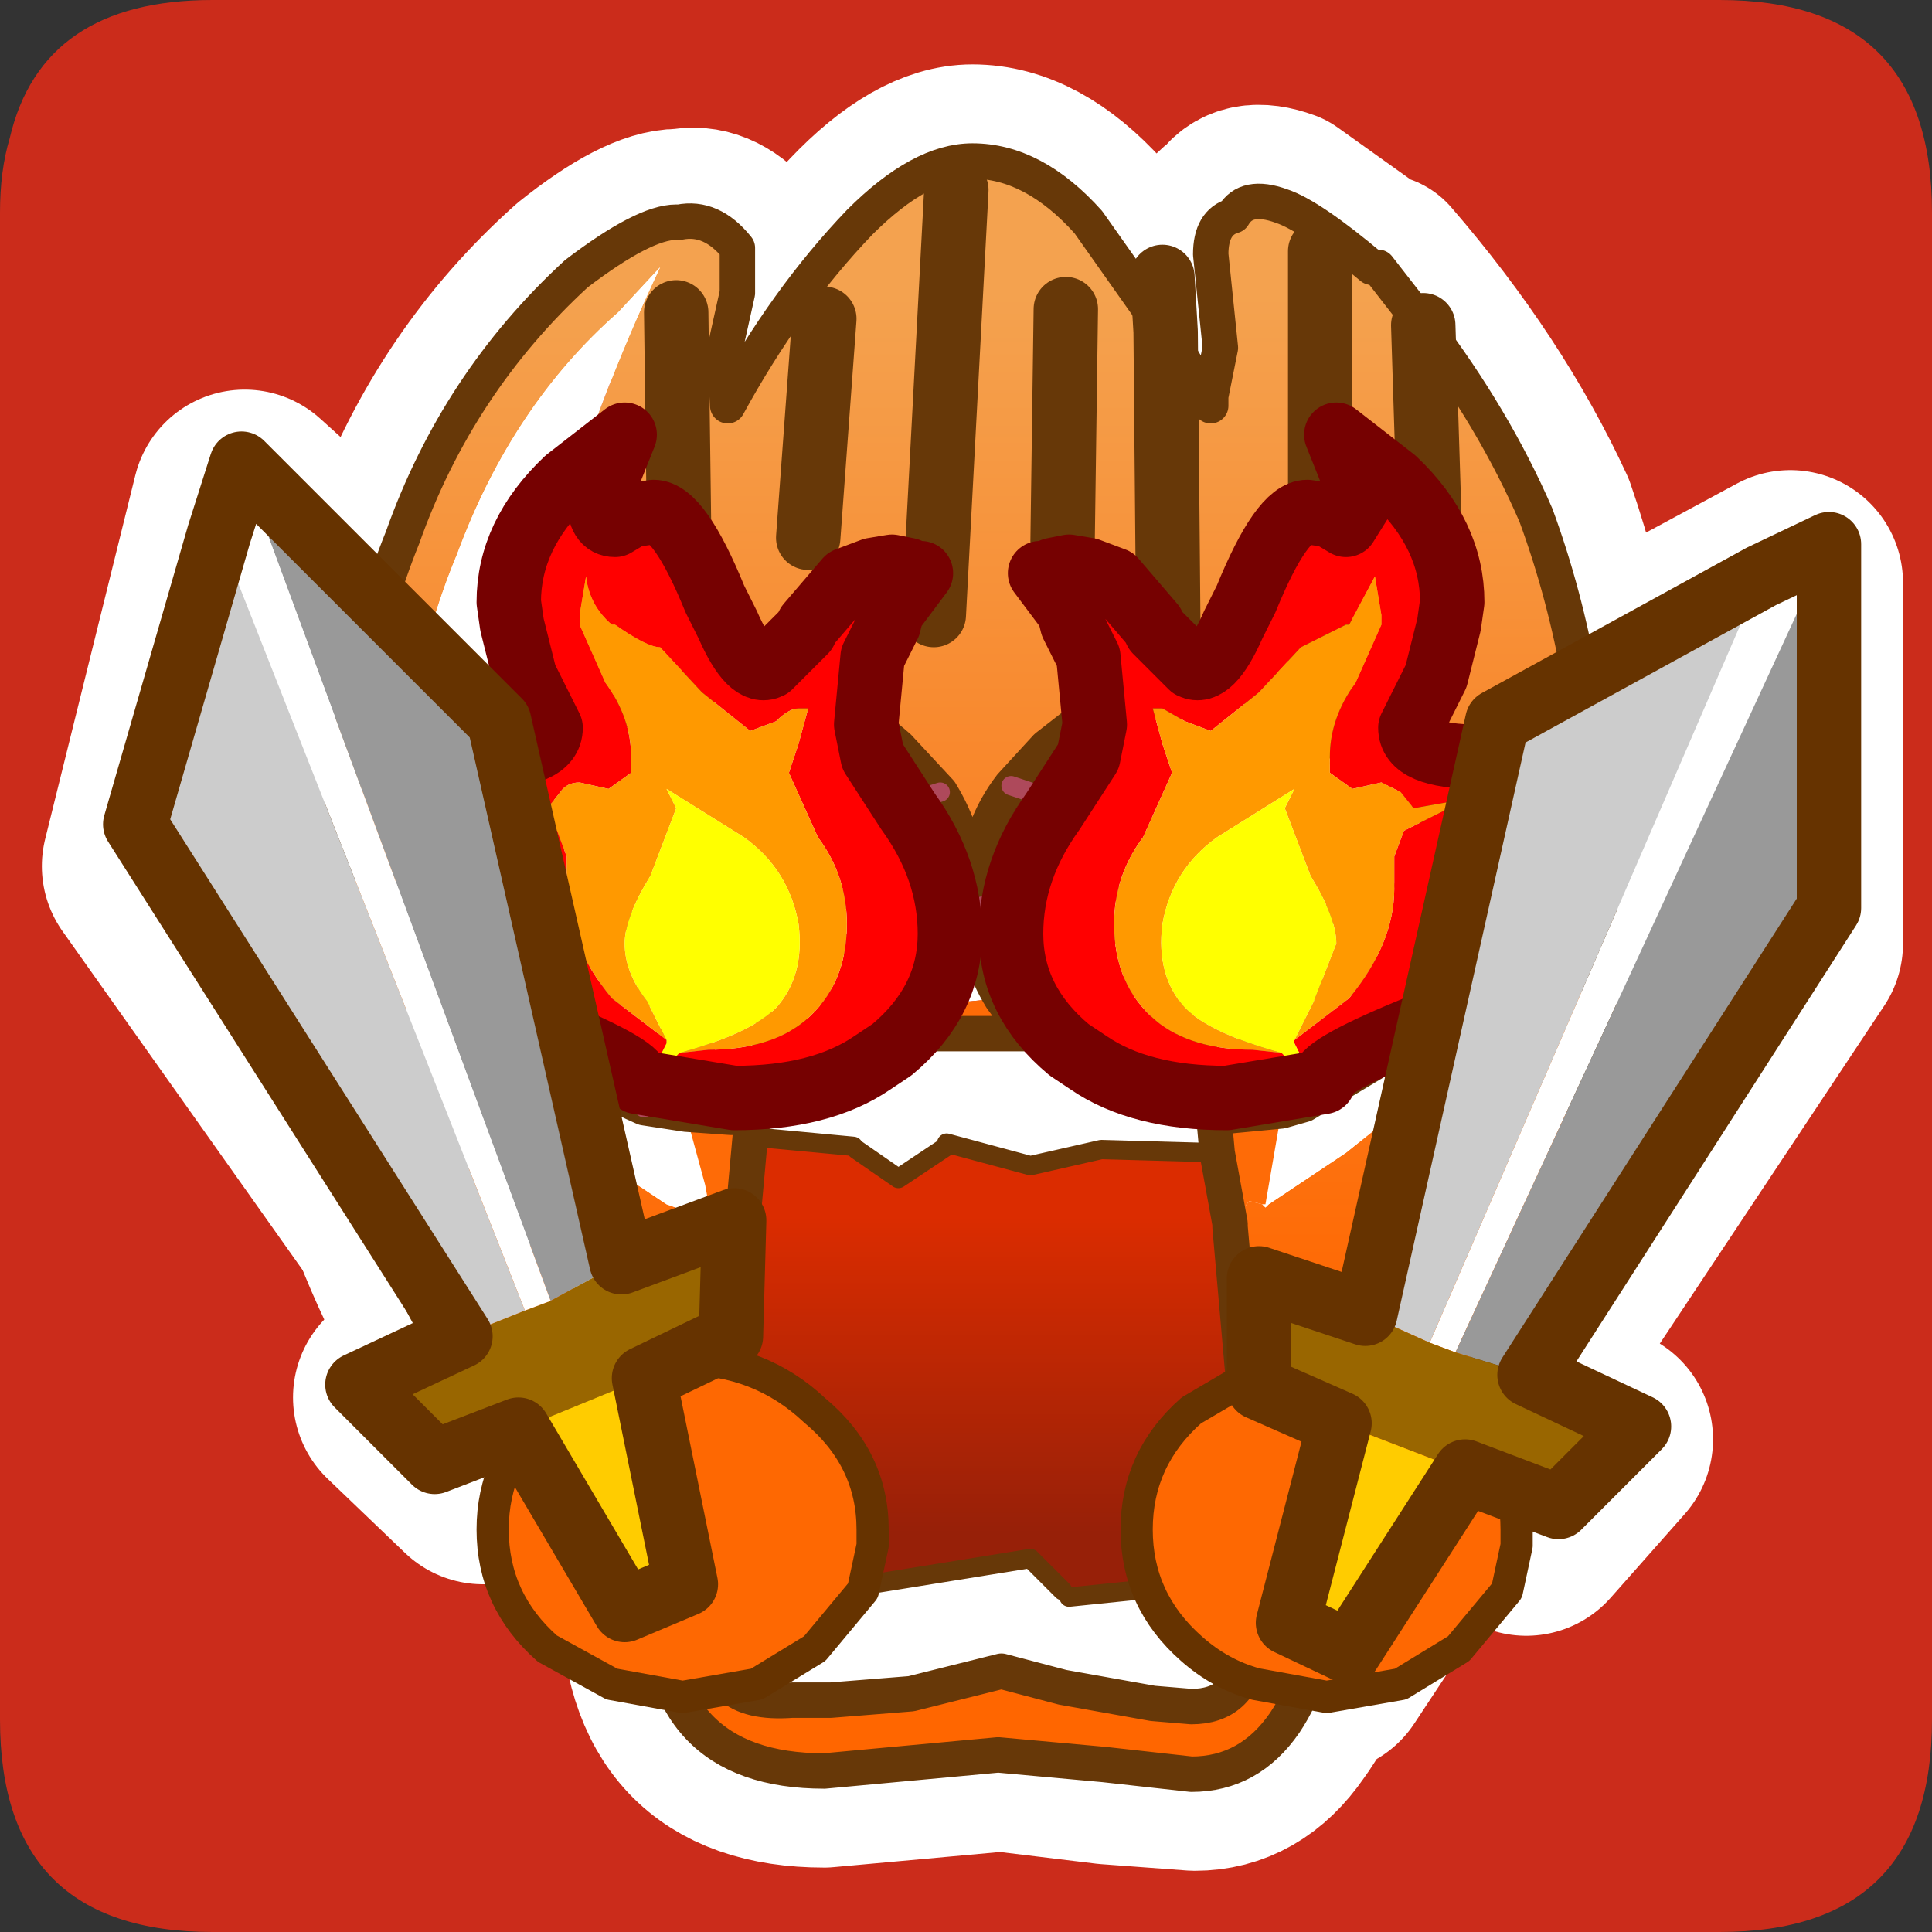 <?xml version="1.0" encoding="UTF-8" standalone="no"?>
<svg xmlns:ffdec="https://www.free-decompiler.com/flash" xmlns:xlink="http://www.w3.org/1999/xlink" ffdec:objectType="frame" height="30.0px" width="30.0px" xmlns="http://www.w3.org/2000/svg">
  <rect width="100%" height="100%" fill="#333333" stroke="none"/>
  <g transform="matrix(1.0, 0.0, 0.0, 1.0, 0.0, 0.0)">
    <use ffdec:characterId="1" height="30.0" transform="matrix(1.0, 0.0, 0.0, 1.0, 0.0, 0.0)" width="30.0" xlink:href="#shape0"/>
  </g>
  <defs>
    <g id="shape0" transform="matrix(1.0, 0.0, 0.0, 1.0, 0.0, 0.0)">
      <path d="M0.0 0.0 L30.0 0.0 30.0 30.0 0.0 30.0 0.0 0.0" fill="#33cc66" fill-opacity="0.0" fill-rule="evenodd" stroke="none"/>
      <path d="M26.7 0.0 Q30.0 0.0 30.0 3.3 L30.0 26.7 Q30.0 30.0 26.7 30.0 L3.3 30.0 Q0.0 30.0 0.0 26.7 L0.0 3.3 Q0.0 2.65 0.15 2.15 0.65 0.0 3.3 0.0 L26.7 0.0" fill="#cb2c1b" fill-rule="evenodd" stroke="none"/>
      <path d="M11.7 18.95 L11.9 20.65 10.55 21.4 11.3 24.5 10.5 24.85 8.75 22.25 7.5 22.85 6.3 21.7 7.75 21.0 2.4 13.45 3.8 7.8 7.95 11.55 10.05 19.7 11.7 18.95 Z" fill="none" stroke="#ffffff" stroke-linecap="round" stroke-linejoin="round" stroke-width="3.5"/>
      <path d="M27.8 14.65 L23.15 21.65 24.85 22.35 23.7 23.65 22.25 23.15 20.5 25.8 19.65 25.45 20.4 22.4 19.15 21.85 19.2 20.2 20.7 20.8 22.7 11.8 27.8 9.05 27.8 14.65 Z" fill="none" stroke="#ffffff" stroke-linecap="round" stroke-linejoin="round" stroke-width="3.5"/>
      <path d="M10.55 3.5 Q10.0 3.5 9.0 4.3 7.15 5.95 6.25 8.35 5.45 10.45 5.25 13.35 L5.2 14.25 5.2 14.3 Q5.15 16.05 5.6 17.75 L5.7 18.05 Q6.85 21.85 10.2 24.75 10.2 27.5 12.8 27.5 L15.55 27.25 17.2 27.45 18.55 27.55 Q19.4 27.55 19.95 26.75 20.5 26.0 20.5 25.1 L20.5 24.75 Q23.2 21.9 24.4 18.1 L24.5 17.8 24.85 14.3 24.8 13.4 Q24.75 10.45 23.9 8.0 23.0 6.05 21.4 4.2 L21.3 4.2 19.9 3.2 Q19.35 3.0 19.15 3.35 18.85 3.5 18.85 3.95 L19.0 5.4 18.85 6.15 18.85 6.3 16.95 3.5 Q16.05 2.5 15.1 2.5 14.3 2.5 13.35 3.5 12.25 4.65 11.3 6.3 L11.25 5.5 11.25 5.45 11.45 4.55 11.45 3.85 Q11.05 3.4 10.6 3.5 L10.55 3.5 M5.25 13.35 L5.2 13.7 5.2 14.25" fill="none" stroke="#ffffff" stroke-linecap="round" stroke-linejoin="round" stroke-width="3.0"/>
      <path d="M5.2 14.25 L5.2 14.2 5.2 13.7 5.25 13.35 Q5.4 10.45 6.25 8.35 7.1 5.95 8.95 4.25 10.0 3.45 10.5 3.45 L10.55 3.45 Q11.05 3.35 11.45 3.85 L11.45 4.55 11.25 5.45 11.25 5.5 11.3 6.3 Q12.2 4.65 13.35 3.45 14.3 2.5 15.1 2.5 16.05 2.5 16.9 3.45 L18.1 5.15 18.15 10.7 18.1 5.15 18.8 6.3 18.8 6.15 18.95 5.4 18.8 3.95 Q18.8 3.45 19.15 3.35 19.35 3.0 19.9 3.2 20.35 3.35 21.3 4.15 L21.4 4.15 22.1 5.05 Q23.2 6.5 23.85 8.0 24.75 10.45 24.8 13.4 L24.8 13.9 24.8 14.25 24.8 14.35 Q24.55 16.5 24.0 17.7 L23.9 17.85 24.4 18.05 22.35 19.95 Q21.0 21.4 19.35 21.9 L19.1 19.05 19.1 19.0 19.15 18.95 19.4 18.65 19.6 18.7 19.65 18.75 19.7 18.7 20.9 17.9 21.4 17.5 21.5 17.3 Q22.2 16.5 22.45 15.55 L22.55 14.75 22.6 14.0 22.6 13.9 Q22.55 12.95 22.05 12.25 L21.5 11.6 20.5 10.95 19.75 10.7 18.85 10.6 18.15 10.7 17.65 10.8 Q17.1 10.95 16.7 11.25 L16.25 11.6 15.7 12.2 Q15.2 12.85 15.15 13.7 L15.05 13.7 Q15.0 12.95 14.6 12.3 L13.95 11.6 13.6 11.3 12.7 10.8 12.05 10.65 11.35 10.6 10.5 10.7 9.9 10.9 8.95 11.4 8.7 11.6 8.1 12.3 8.05 12.4 8.0 12.5 8.0 12.35 Q8.2 8.5 10.25 4.15 L9.6 4.85 Q7.95 6.3 7.1 8.6 6.2 10.75 6.15 13.7 L6.15 14.25 Q6.25 17.45 8.45 19.55 9.35 20.55 10.6 21.1 9.55 19.35 8.75 17.5 L9.0 17.7 9.15 17.9 10.35 18.7 11.05 18.95 11.45 19.05 11.5 19.1 11.3 22.2 10.95 22.05 10.95 21.95 Q8.95 21.45 7.8 19.95 5.4 17.7 5.2 14.25 M20.5 3.9 L20.5 10.95 20.5 3.9 M5.2 14.2 L5.25 13.35 5.2 14.2 M22.25 9.8 L22.1 5.05 22.25 9.8 M10.55 8.65 L10.5 4.85 10.55 8.65 M12.55 8.35 L12.8 4.95 12.55 8.35 M14.5 9.55 L14.85 2.95 14.5 9.55 M16.5 8.4 L16.55 4.8 16.5 8.4" fill="url(#gradient0)" fill-rule="evenodd" stroke="none"/>
      <path d="M11.05 18.95 L10.35 18.7 9.15 17.9 9.0 17.7 8.75 17.5 Q9.55 19.35 10.6 21.1 9.35 20.55 8.45 19.55 6.25 17.45 6.15 14.25 L6.15 13.7 Q6.2 10.75 7.1 8.6 7.95 6.3 9.6 4.85 L10.25 4.15 Q8.2 8.5 8.0 12.35 L8.0 12.5 Q7.65 13.15 7.65 14.0 L7.65 14.15 Q7.7 15.2 8.4 16.05 L8.7 16.4 Q9.3 16.9 10.0 17.2 L10.65 17.3 10.95 18.4 11.05 18.95 M15.05 13.7 L15.15 13.7 15.15 14.0 15.15 14.1 Q15.15 14.85 15.55 15.5 L15.05 15.55 14.7 15.5 15.05 14.1 15.05 14.0 15.05 13.7 M11.5 19.1 L11.45 19.05 11.55 18.8 11.5 19.1 M22.55 14.75 L22.45 15.55 Q22.2 16.5 21.5 17.3 L21.4 17.5 20.9 17.9 19.7 18.7 19.65 18.75 19.6 18.7 19.65 18.7 19.9 17.25 20.25 17.15 21.5 16.4 21.85 16.0 22.55 14.75 M19.4 24.15 L19.4 25.7 Q19.25 26.5 18.5 26.5 L17.9 26.45 16.5 26.2 15.55 25.95 14.15 26.3 12.9 26.4 12.3 26.4 Q10.95 26.5 11.15 25.3 L11.15 25.1 12.25 24.3 12.9 24.7 16.0 24.2 16.5 24.7 16.6 24.8 18.55 24.6 19.4 24.15 M15.95 16.05 L16.0 16.05 17.05 16.05 17.75 16.05 18.0 16.05 Q18.7 16.05 18.75 16.75 L18.85 17.35 18.9 17.9 17.1 17.85 16.0 18.1 14.7 17.75 14.7 17.8 13.95 18.3 13.3 17.85 13.25 17.8 11.65 17.65 11.7 17.35 11.75 16.8 11.85 16.5 12.15 16.65 12.2 16.7 12.15 16.15 12.2 16.15 12.9 16.05 13.2 16.05 14.3 16.05 15.95 16.05" fill="#ffffff" fill-rule="evenodd" stroke="none"/>
      <path d="M24.8 13.4 L24.85 14.25 Q24.9 16.1 24.5 17.8 L24.4 18.05 Q23.2 21.9 20.45 24.75 L20.45 25.05 Q20.45 26.0 19.95 26.75 19.4 27.55 18.5 27.55 L17.15 27.4 15.5 27.25 12.8 27.5 Q10.2 27.5 10.2 24.75 6.85 21.85 5.65 18.05 L5.55 17.75 Q5.15 16.05 5.2 14.25 5.4 17.7 7.8 19.95 8.95 21.45 10.95 21.95 L10.95 22.05 11.3 22.2 11.15 25.1 11.15 25.3 Q10.95 26.5 12.3 26.4 L12.9 26.4 14.15 26.3 15.55 25.95 16.5 26.2 17.9 26.45 18.5 26.5 Q19.25 26.5 19.4 25.7 L19.4 24.15 19.35 21.9 Q21.0 21.4 22.35 19.95 L24.4 18.05 23.9 17.85 24.0 17.7 Q24.55 16.5 24.8 14.35 L24.8 14.25 24.8 13.9 24.8 13.4" fill="#ff6600" fill-rule="evenodd" stroke="none"/>
      <path d="M15.15 13.7 Q15.2 12.85 15.7 12.2 L16.25 11.6 16.7 11.25 Q17.1 10.95 17.65 10.8 L18.15 10.7 18.85 10.6 19.75 10.7 20.5 10.95 20.5 11.3 20.5 10.95 21.5 11.6 22.05 12.25 Q22.55 12.95 22.6 13.9 L22.6 14.0 22.55 14.75 21.85 16.0 21.5 16.4 20.25 17.15 19.9 17.25 18.85 17.35 18.75 16.75 Q18.7 16.05 18.0 16.05 L17.75 16.05 17.05 16.05 16.0 16.05 15.95 16.05 15.55 15.5 Q15.15 14.85 15.15 14.1 L15.15 14.0 15.15 13.7 M18.7 12.15 L19.25 11.85 19.15 11.55 19.75 10.7 19.15 11.55 19.25 11.85 19.35 12.3 19.25 11.85 18.7 12.15 M20.45 13.3 L20.85 12.85 21.05 12.95 21.45 12.95 Q21.3 12.7 21.45 12.65 L22.05 12.25 21.45 12.65 Q21.3 12.7 21.45 12.95 L21.05 12.95 20.85 12.85 20.45 13.3 M20.5 12.7 L20.85 12.85 20.5 12.7 M20.8 11.85 L21.1 11.6 20.8 11.85 M21.8 13.75 L22.6 13.9 21.8 13.75 M17.3 14.5 L17.0 14.6 16.4 14.35 16.3 14.25 Q16.05 13.9 15.85 13.9 L15.15 14.1 15.85 13.9 Q16.05 13.9 16.3 14.25 L16.4 14.35 Q16.35 14.0 16.65 13.9 L17.25 13.85 16.65 13.9 Q16.35 14.0 16.4 14.35 L17.0 14.6 17.3 14.5 M17.65 10.8 L17.6 12.05 17.5 12.05 16.7 11.25 17.5 12.05 17.6 12.05 17.65 10.8 M16.8 12.85 Q16.8 12.5 16.45 12.45 L15.7 12.2 16.45 12.45 Q16.8 12.5 16.8 12.85 M17.7 15.3 Q17.25 15.3 17.15 15.5 L17.05 16.05 17.15 15.5 Q17.25 15.3 17.7 15.3 M20.3 14.2 L20.75 14.2 Q21.15 14.25 21.15 14.4 L21.25 15.0 21.45 15.25 20.25 15.4 20.05 15.2 20.25 15.4 21.45 15.25 21.25 15.0 21.15 14.4 Q21.15 14.25 20.75 14.2 L20.3 14.2 M19.95 16.1 L19.95 16.55 19.9 16.5 19.35 16.2 19.9 16.5 19.95 16.55 19.95 16.1 M18.5 15.45 L18.35 15.8 18.0 16.05 18.35 15.8 18.5 15.45 M21.45 15.25 L21.85 16.0 21.45 15.25 M19.95 16.55 L20.25 17.15 19.95 16.55" fill="url(#gradient1)" fill-rule="evenodd" stroke="none"/>
      <path d="M8.0 12.5 L8.05 12.4 8.1 12.3 8.7 11.6 8.95 11.4 9.9 10.9 10.5 10.7 11.35 10.6 12.05 10.65 12.7 10.8 13.6 11.3 13.95 11.6 14.6 12.3 Q15.0 12.95 15.05 13.7 L15.05 14.0 15.05 14.1 14.45 14.0 13.95 14.35 13.85 14.45 13.25 14.7 12.95 14.6 13.25 14.7 13.85 14.45 13.95 14.35 14.45 14.0 15.05 14.1 14.7 15.5 14.3 16.05 13.2 16.05 12.9 16.05 12.2 16.15 12.15 16.15 Q11.95 16.25 11.85 16.5 L11.75 16.8 11.7 17.35 11.35 17.35 10.65 17.3 10.0 17.2 Q9.3 16.9 8.7 16.4 L8.4 16.05 Q7.7 15.2 7.65 14.15 L7.65 14.0 Q7.65 13.15 8.0 12.5 M13.45 12.95 Q13.45 12.6 13.8 12.55 L14.6 12.3 13.8 12.55 Q13.45 12.6 13.45 12.95 M12.6 15.4 L13.1 15.6 13.2 16.05 13.1 15.6 12.6 15.4 M13.85 14.45 Q13.9 14.1 13.6 14.0 L13.0 13.95 13.6 14.0 Q13.9 14.1 13.85 14.45 M11.75 15.55 L11.9 15.9 12.2 16.15 11.9 15.9 11.75 15.55 M11.55 12.25 L11.05 11.9 10.95 12.4 11.05 11.9 11.15 11.65 10.5 10.7 11.15 11.65 11.05 11.9 11.55 12.25 M12.7 10.8 L12.7 12.15 12.8 12.15 13.6 11.3 12.8 12.15 12.7 12.15 12.7 10.8 M9.5 11.95 L9.15 11.7 9.5 11.95 M9.8 13.4 L9.45 12.95 9.25 13.05 8.8 13.05 8.8 12.7 8.1 12.3 8.8 12.7 8.8 13.05 9.25 13.05 9.45 12.95 9.75 12.8 9.45 12.95 9.8 13.4 M8.8 15.35 L10.0 15.5 10.2 15.3 10.0 15.5 8.8 15.35 8.4 16.05 8.8 15.35 9.0 15.1 9.1 14.5 Q9.1 14.35 9.55 14.3 L9.95 14.3 9.55 14.3 Q9.1 14.35 9.1 14.5 L9.0 15.1 8.8 15.35 M10.3 16.65 L10.35 16.6 10.95 16.3 10.35 16.6 10.3 16.65 10.0 17.2 10.3 16.65 10.35 16.1 10.3 16.65 M8.45 13.85 L7.65 14.0 8.45 13.85" fill="url(#gradient2)" fill-rule="evenodd" stroke="none"/>
      <path d="M11.45 19.05 L11.05 18.95 10.95 18.4 10.65 17.3 11.35 17.35 11.7 17.35 11.65 17.65 11.55 18.75 11.55 18.8 11.45 19.05 M19.6 18.7 L19.4 18.65 19.15 18.95 19.1 19.0 18.9 17.9 18.85 17.35 19.9 17.25 19.65 18.7 19.6 18.7 M15.95 16.05 L14.3 16.05 14.7 15.5 15.05 15.55 15.55 15.5 15.95 16.05" fill="#fe6b07" fill-rule="evenodd" stroke="none"/>
      <path d="M11.3 22.2 L11.5 19.1 11.55 18.8 11.55 18.75 11.65 17.65 13.25 17.8 13.3 17.85 13.95 18.3 14.7 17.8 14.7 17.75 16.0 18.1 17.1 17.85 18.9 17.9 19.1 19.0 19.1 19.05 19.35 21.9 19.4 24.15 18.55 24.6 16.6 24.8 16.5 24.7 16.0 24.2 12.9 24.7 12.25 24.3 11.15 25.1 11.3 22.2" fill="url(#gradient3)" fill-rule="evenodd" stroke="none"/>
      <path d="M5.2 14.25 L5.2 14.2 5.2 13.7 5.25 13.35 Q5.4 10.45 6.25 8.35 7.1 5.95 8.95 4.25 10.0 3.45 10.5 3.45 L10.55 3.45 Q11.05 3.35 11.45 3.85 L11.45 4.55 11.25 5.45 11.25 5.5 11.3 6.3 Q12.2 4.65 13.35 3.45 14.3 2.5 15.1 2.5 16.05 2.5 16.9 3.45 L18.1 5.15 18.8 6.3 18.8 6.15 18.95 5.4 18.8 3.95 Q18.8 3.45 19.15 3.35 19.35 3.0 19.9 3.2 20.35 3.35 21.3 4.15 L21.4 4.15 22.1 5.05 Q23.2 6.5 23.85 8.0 24.75 10.45 24.8 13.4 L24.85 14.25 Q24.9 16.1 24.5 17.8 L24.4 18.05 Q23.2 21.9 20.45 24.75 L20.45 25.05 Q20.45 26.0 19.95 26.75 19.4 27.55 18.5 27.55 L17.15 27.4 15.5 27.25 12.8 27.5 Q10.2 27.5 10.2 24.75 6.85 21.85 5.65 18.05 L5.55 17.75 Q5.15 16.05 5.2 14.25 M8.0 12.5 L8.05 12.4 8.1 12.3 8.7 11.6 8.95 11.4 9.9 10.9 10.5 10.7 11.35 10.6 12.05 10.65 12.7 10.8 13.6 11.3 13.95 11.6 14.6 12.3 Q15.0 12.95 15.05 13.7 L15.05 14.0 15.05 14.1 14.7 15.5 14.3 16.05 13.2 16.05 12.9 16.05 12.2 16.15 12.15 16.15 Q11.95 16.25 11.85 16.5 L11.75 16.8 11.7 17.35 11.65 17.65 11.55 18.75 11.55 18.8 11.5 19.1 11.3 22.2 11.15 25.1 11.15 25.3 Q10.95 26.5 12.3 26.4 L12.9 26.4 14.15 26.3 15.55 25.95 16.5 26.2 17.9 26.45 18.5 26.5 Q19.25 26.5 19.4 25.7 L19.4 24.15 19.35 21.9 19.1 19.05 19.1 19.0 18.9 17.9 18.85 17.35 18.75 16.75 Q18.7 16.05 18.0 16.05 L17.75 16.05 17.05 16.05 16.0 16.05 M15.15 13.7 Q15.2 12.85 15.7 12.2 L16.25 11.6 16.7 11.25 Q17.1 10.95 17.65 10.8 L18.15 10.7 18.85 10.6 19.75 10.7 20.5 10.95 21.5 11.6 22.05 12.25 Q22.55 12.95 22.6 13.9 L22.6 14.0 22.55 14.75 21.85 16.0 21.5 16.4 20.25 17.15 19.9 17.25 18.85 17.35 M10.65 17.3 L10.0 17.2 Q9.3 16.9 8.7 16.4 L8.4 16.05 Q7.7 15.2 7.65 14.15 L7.65 14.0 Q7.65 13.15 8.0 12.5 M15.95 16.05 L14.3 16.05 M15.95 16.05 L15.55 15.5 Q15.15 14.85 15.15 14.1 L15.15 14.0 15.15 13.7 M11.7 17.35 L11.35 17.35 10.65 17.3 M5.25 13.35 L5.2 14.2" fill="none" stroke="#673808" stroke-linecap="round" stroke-linejoin="round" stroke-width="0.55"/>
      <path d="M18.1 5.15 L18.05 4.3 M18.15 10.7 L18.1 5.15 M20.5 10.95 L20.5 3.9 M20.5 10.95 L20.5 11.3 M16.55 4.8 L16.5 8.4 M14.85 2.95 L14.5 9.55 M12.8 4.95 L12.55 8.35 M10.5 4.85 L10.55 8.65 M22.1 5.05 L22.25 9.8" fill="none" stroke="#673808" stroke-linecap="round" stroke-linejoin="round" stroke-width="1.0"/>
      <path d="M19.75 10.7 L19.15 11.55 19.25 11.85 19.35 12.3 M19.25 11.85 L18.7 12.15 M22.05 12.25 L21.45 12.65 Q21.3 12.7 21.45 12.95 L21.05 12.95 20.85 12.85 20.45 13.3 M22.6 13.9 L21.8 13.75 M21.1 11.6 L20.8 11.85 M20.85 12.85 L20.5 12.7 M14.6 12.3 L13.8 12.55 Q13.45 12.6 13.45 12.95 M15.7 12.2 L16.45 12.45 Q16.8 12.5 16.8 12.85 M15.15 14.1 L15.85 13.9 Q16.05 13.9 16.3 14.25 L16.4 14.35 Q16.35 14.0 16.65 13.9 L17.25 13.85 M16.7 11.25 L17.5 12.05 17.6 12.05 17.65 10.8 M16.4 14.35 L17.0 14.6 17.3 14.5 M17.05 16.05 L17.15 15.5 Q17.25 15.3 17.7 15.3 M15.05 14.1 L14.45 14.0 13.95 14.35 13.85 14.45 13.25 14.7 12.95 14.6 M13.0 13.95 L13.6 14.0 Q13.9 14.1 13.85 14.45 M13.2 16.05 L13.1 15.6 12.6 15.4 M20.05 15.2 L20.25 15.4 21.45 15.25 21.25 15.0 21.15 14.4 Q21.15 14.25 20.75 14.2 L20.3 14.2 M21.85 16.0 L21.45 15.25 M18.0 16.05 L18.35 15.8 18.5 15.45 M19.35 16.2 L19.9 16.5 19.95 16.55 19.95 16.1 M20.25 17.15 L19.95 16.55 M8.1 12.3 L8.8 12.7 8.8 13.05 9.25 13.05 9.45 12.95 9.75 12.8 M9.45 12.95 L9.8 13.4 M9.15 11.7 L9.5 11.95 M10.95 12.4 L11.05 11.9 11.15 11.65 10.5 10.7 M13.6 11.3 L12.8 12.15 12.7 12.15 12.7 10.8 M11.05 11.9 L11.55 12.25 M12.2 16.15 L11.9 15.9 11.75 15.55 M8.4 16.05 L8.8 15.35 9.0 15.1 9.1 14.5 Q9.1 14.35 9.55 14.3 L9.95 14.3 M10.0 17.2 L10.3 16.65 10.35 16.1 M10.95 16.3 L10.35 16.6 10.3 16.65 M10.2 15.3 L10.0 15.5 8.8 15.35 M7.65 14.0 L8.45 13.85" fill="none" stroke="#ae495b" stroke-linecap="round" stroke-linejoin="round" stroke-width="0.3"/>
      <path d="M11.65 17.65 L13.25 17.8 M13.3 17.85 L13.95 18.3 14.7 17.8 M14.7 17.75 L16.0 18.1 17.1 17.85 18.9 17.9 M19.4 24.15 L18.55 24.6 16.6 24.8 M16.5 24.7 L16.0 24.2 12.9 24.7 12.25 24.3 11.15 25.1" fill="none" stroke="#673808" stroke-linecap="round" stroke-linejoin="round" stroke-width="0.3"/>
      <path d="M13.4 24.7 L12.65 25.6 11.75 26.15 10.6 26.35 9.5 26.15 8.5 25.6 Q7.65 24.85 7.65 23.75 7.65 22.65 8.5 21.9 L9.35 21.4 10.2 21.15 10.6 21.1 Q11.8 21.1 12.65 21.9 13.55 22.65 13.55 23.75 L13.55 24.0 13.4 24.7" fill="#fe6802" fill-rule="evenodd" stroke="none"/>
      <path d="M13.4 24.7 L12.65 25.6 11.75 26.15 10.6 26.35 9.5 26.15 8.5 25.6 Q7.65 24.85 7.65 23.75 7.65 22.65 8.5 21.9 L9.35 21.4 10.2 21.15 10.6 21.1 Q11.8 21.1 12.65 21.9 13.55 22.65 13.55 23.75 L13.55 24.0 13.4 24.7 Z" fill="none" stroke="#663300" stroke-linecap="round" stroke-linejoin="round" stroke-width="0.5"/>
      <path d="M22.65 21.9 Q23.55 22.65 23.55 23.75 L23.55 24.0 23.4 24.7 22.65 25.6 21.75 26.15 20.6 26.35 19.5 26.15 Q18.95 26.0 18.5 25.6 17.65 24.85 17.65 23.75 17.65 22.65 18.5 21.9 L19.35 21.4 20.2 21.15 20.6 21.1 Q21.8 21.1 22.65 21.9" fill="#fe6802" fill-rule="evenodd" stroke="none"/>
      <path d="M22.65 21.9 Q23.55 22.65 23.55 23.75 L23.55 24.0 23.4 24.7 22.65 25.6 21.75 26.15 20.6 26.35 19.5 26.15 Q18.95 26.0 18.5 25.6 17.65 24.85 17.65 23.75 17.65 22.65 18.5 21.9 L19.35 21.4 20.2 21.15 20.6 21.1 Q21.8 21.1 22.65 21.9 Z" fill="none" stroke="#663300" stroke-linecap="round" stroke-linejoin="round" stroke-width="0.5"/>
      <path d="M9.7 6.75 L9.3 7.75 Q9.3 8.15 9.55 8.15 L9.8 8.0 10.15 7.95 Q10.55 7.95 11.1 9.3 L11.3 9.7 Q11.65 10.5 11.95 10.35 L12.5 9.8 12.55 9.7 13.15 9.0 13.55 8.85 13.85 8.8 14.1 8.85 14.2 8.9 14.3 8.9 13.85 9.5 13.8 9.7 13.55 10.2 13.45 11.25 13.55 11.75 14.1 12.6 Q14.75 13.5 14.75 14.5 14.75 15.55 13.85 16.3 L13.55 16.5 Q12.75 17.05 11.4 17.05 L9.9 16.8 Q10.0 16.6 8.55 16.0 L7.4 15.15 Q7.15 14.85 7.15 14.05 L7.3 13.25 7.0 13.0 6.9 12.85 Q7.1 12.0 6.35 11.0 L7.5 11.75 Q8.55 11.75 8.55 11.3 L8.15 10.5 7.95 9.7 7.9 9.35 Q7.9 8.3 8.8 7.45 L9.7 6.75 M10.55 16.35 L11.0 16.3 Q11.95 16.3 12.5 15.85 13.15 15.3 13.15 14.35 13.15 13.6 12.7 13.0 L12.25 12.0 12.4 11.55 12.55 11.0 12.4 11.0 Q12.25 11.0 12.05 11.2 L11.65 11.35 10.9 10.75 10.25 10.05 Q10.05 10.05 9.55 9.7 L9.5 9.7 Q9.15 9.4 9.1 8.95 L9.0 9.55 9.0 9.7 9.4 10.6 Q9.8 11.15 9.8 11.75 L9.8 12.0 9.45 12.25 9.0 12.15 Q8.8 12.15 8.7 12.3 L8.5 12.55 7.65 12.4 8.65 12.9 8.8 13.3 8.8 13.8 Q8.8 14.65 9.5 15.5 L10.35 16.15 10.35 16.2 10.25 16.4 10.35 16.4 10.5 16.4 10.55 16.35" fill="#ff0000" fill-rule="evenodd" stroke="none"/>
      <path d="M10.35 16.15 L9.5 15.5 Q8.8 14.65 8.8 13.8 L8.8 13.3 8.65 12.9 7.65 12.4 8.5 12.55 8.7 12.3 Q8.8 12.15 9.0 12.15 L9.45 12.25 9.8 12.0 9.8 11.75 Q9.8 11.15 9.4 10.6 L9.0 9.7 9.0 9.55 9.1 8.95 Q9.15 9.4 9.5 9.7 L9.55 9.7 Q10.05 10.05 10.25 10.05 L10.9 10.75 11.65 11.35 12.05 11.2 Q12.25 11.0 12.4 11.0 L12.55 11.0 12.4 11.55 12.25 12.0 12.7 13.0 Q13.15 13.6 13.15 14.35 13.15 15.3 12.5 15.85 11.95 16.3 11.0 16.3 L10.55 16.35 Q11.65 16.05 12.05 15.65 12.5 15.15 12.4 14.35 12.25 13.5 11.55 13.0 L10.35 12.25 10.5 12.55 10.1 13.6 Q9.7 14.25 9.7 14.65 9.7 15.1 10.05 15.55 L10.35 16.15" fill="#ff9900" fill-rule="evenodd" stroke="none"/>
      <path d="M10.35 16.15 L10.05 15.55 Q9.7 15.1 9.7 14.65 9.7 14.25 10.1 13.6 L10.5 12.55 10.35 12.25 11.55 13.0 Q12.25 13.5 12.4 14.35 12.5 15.15 12.05 15.65 11.65 16.05 10.55 16.35 L10.5 16.4 10.35 16.4 10.25 16.4 10.35 16.2 10.35 16.15" fill="#ffff00" fill-rule="evenodd" stroke="none"/>
      <path d="M9.7 6.75 L9.3 7.75 Q9.3 8.15 9.55 8.15 L9.8 8.0 10.15 7.95 Q10.55 7.95 11.1 9.3 L11.3 9.7 Q11.65 10.5 11.95 10.35 L12.5 9.8 12.55 9.7 13.15 9.0 13.55 8.85 13.85 8.8 14.1 8.85 14.2 8.9 14.3 8.9 13.85 9.5 13.8 9.7 13.55 10.2 13.45 11.25 13.55 11.75 14.1 12.6 Q14.75 13.5 14.75 14.5 14.75 15.55 13.85 16.3 L13.55 16.5 Q12.75 17.05 11.4 17.05 L9.9 16.8 Q10.0 16.6 8.55 16.0 L7.4 15.15 Q7.15 14.85 7.15 14.05 L7.3 13.25 7.0 13.0 6.9 12.85 Q7.1 12.0 6.35 11.0 L7.5 11.75 Q8.55 11.75 8.55 11.3 L8.15 10.5 7.95 9.7 7.9 9.35 Q7.9 8.3 8.8 7.45 L9.7 6.75 Z" fill="none" stroke="#760101" stroke-linecap="round" stroke-linejoin="round" stroke-width="1.0"/>
      <path d="M20.75 6.75 L21.65 7.45 Q22.55 8.3 22.55 9.35 L22.5 9.7 22.3 10.5 21.9 11.3 Q21.9 11.75 22.95 11.75 L24.1 11.0 Q23.35 12.0 23.55 12.85 L23.45 13.0 23.15 13.25 23.3 14.05 23.05 15.15 Q22.8 15.65 21.9 16.0 20.45 16.6 20.55 16.8 L19.05 17.05 Q17.7 17.05 16.9 16.5 L16.6 16.3 Q15.7 15.55 15.7 14.5 15.7 13.5 16.35 12.6 L16.9 11.75 17.0 11.25 16.9 10.2 16.65 9.7 16.6 9.5 16.15 8.9 16.25 8.9 16.35 8.85 16.6 8.8 16.9 8.85 17.3 9.0 17.9 9.7 17.95 9.8 18.5 10.35 Q18.8 10.5 19.15 9.7 L19.35 9.3 Q19.9 7.95 20.3 7.95 L20.65 8.0 20.9 8.15 21.15 7.75 20.75 6.75 M20.1 16.15 L20.95 15.5 Q21.65 14.65 21.65 13.8 L21.65 13.3 21.8 12.9 22.8 12.4 21.95 12.55 21.75 12.3 21.45 12.15 21.0 12.25 20.65 12.0 20.65 11.75 Q20.65 11.15 21.05 10.6 L21.45 9.7 21.45 9.55 21.35 8.95 20.95 9.7 20.9 9.7 20.2 10.05 19.55 10.75 18.8 11.35 18.4 11.2 18.05 11.0 17.9 11.0 18.05 11.55 18.2 12.0 17.75 13.0 Q17.3 13.6 17.3 14.35 17.3 15.3 17.95 15.85 18.5 16.3 19.45 16.3 L19.9 16.35 19.95 16.4 20.1 16.4 20.2 16.4 20.1 16.2 20.1 16.15" fill="#ff0000" fill-rule="evenodd" stroke="none"/>
      <path d="M19.9 16.35 L19.45 16.3 Q18.5 16.3 17.95 15.85 17.3 15.3 17.3 14.35 17.3 13.6 17.75 13.0 L18.2 12.0 18.05 11.55 17.9 11.0 18.05 11.0 18.4 11.2 18.8 11.35 19.55 10.75 20.2 10.05 20.9 9.7 20.95 9.7 21.35 8.95 21.45 9.55 21.45 9.7 21.05 10.6 Q20.65 11.15 20.65 11.75 L20.65 12.0 21.0 12.25 21.45 12.15 21.75 12.3 21.95 12.55 22.8 12.4 21.8 12.9 21.65 13.3 21.65 13.8 Q21.65 14.65 20.95 15.5 L20.1 16.15 20.4 15.55 20.75 14.65 Q20.75 14.25 20.35 13.6 L19.95 12.55 20.1 12.25 18.9 13.0 Q18.2 13.5 18.05 14.35 17.95 15.15 18.4 15.65 18.8 16.05 19.9 16.35" fill="#ff9900" fill-rule="evenodd" stroke="none"/>
      <path d="M20.1 16.15 L20.1 16.2 20.2 16.4 20.1 16.4 19.95 16.4 19.9 16.35 Q18.8 16.05 18.4 15.65 17.95 15.15 18.05 14.35 18.2 13.5 18.9 13.0 L20.1 12.25 19.95 12.55 20.35 13.6 Q20.75 14.25 20.75 14.65 L20.4 15.55 20.1 16.15" fill="#ffff00" fill-rule="evenodd" stroke="none"/>
      <path d="M20.75 6.75 L21.15 7.75 20.9 8.15 20.65 8.0 20.3 7.95 Q19.9 7.95 19.35 9.3 L19.15 9.7 Q18.8 10.5 18.5 10.35 L17.95 9.8 17.9 9.7 17.3 9.0 16.9 8.85 16.6 8.8 16.35 8.85 16.25 8.9 16.15 8.9 16.6 9.5 16.65 9.7 16.9 10.2 17.0 11.25 16.9 11.75 16.35 12.6 Q15.7 13.5 15.7 14.5 15.7 15.55 16.6 16.3 L16.9 16.5 Q17.7 17.05 19.05 17.05 L20.55 16.8 Q20.45 16.6 21.9 16.0 22.8 15.65 23.05 15.15 L23.3 14.05 23.15 13.25 23.45 13.0 23.55 12.85 Q23.35 12.0 24.1 11.0 L22.95 11.75 Q21.9 11.75 21.9 11.3 L22.3 10.5 22.5 9.7 22.55 9.35 Q22.55 8.3 21.65 7.45 L20.75 6.75 Z" fill="none" stroke="#760101" stroke-linecap="round" stroke-linejoin="round" stroke-width="1.0"/>
      <path d="M27.35 8.95 L28.4 8.45 22.6 21.0 22.2 20.85 27.35 8.95" fill="#ffffff" fill-rule="evenodd" stroke="none"/>
      <path d="M21.2 20.4 L23.25 11.2 27.35 8.95 22.2 20.85 21.2 20.4" fill="#cccccc" fill-rule="evenodd" stroke="none"/>
      <path d="M28.4 8.45 L28.4 14.1 23.75 21.35 22.6 21.0 28.4 8.45" fill="#999999" fill-rule="evenodd" stroke="none"/>
      <path d="M23.75 21.35 L25.45 22.15 24.2 23.4 22.75 22.85 20.8 22.1 19.55 21.55 19.55 19.85 21.2 20.4 22.2 20.85 22.6 21.0 23.75 21.35" fill="#996600" fill-rule="evenodd" stroke="none"/>
      <path d="M22.75 22.85 L20.95 25.65 20.0 25.2 20.8 22.1 22.75 22.85" fill="#ffcc00" fill-rule="evenodd" stroke="none"/>
      <path d="M28.4 8.45 L28.4 14.1 23.75 21.35 25.45 22.15 24.2 23.4 22.75 22.85 20.95 25.65 20.0 25.2 20.8 22.1 19.55 21.55 19.55 19.85 21.2 20.4 23.25 11.2 27.35 8.95 28.4 8.45 Z" fill="none" stroke="#663300" stroke-linecap="round" stroke-linejoin="round" stroke-width="1.0"/>
      <path d="M3.75 7.2 L7.75 11.2 9.65 19.6 8.55 20.2 3.75 7.2" fill="#999999" fill-rule="evenodd" stroke="none"/>
      <path d="M9.65 19.6 L11.4 18.95 11.35 20.75 10.0 21.4 8.05 22.2 6.75 22.7 5.55 21.5 7.15 20.75 8.15 20.35 8.55 20.2 9.65 19.6" fill="#996600" fill-rule="evenodd" stroke="none"/>
      <path d="M10.0 21.4 L10.65 24.6 9.7 25.0 8.05 22.2 10.0 21.4" fill="#ffcc00" fill-rule="evenodd" stroke="none"/>
      <path d="M3.4 8.3 L3.75 7.2 8.55 20.2 8.15 20.35 3.4 8.3" fill="#ffffff" fill-rule="evenodd" stroke="none"/>
      <path d="M7.15 20.75 L2.1 12.8 3.4 8.3 8.15 20.35 7.15 20.75" fill="#cccccc" fill-rule="evenodd" stroke="none"/>
      <path d="M9.65 19.6 L11.4 18.95 11.35 20.75 10.0 21.4 10.65 24.6 9.7 25.0 8.05 22.2 6.75 22.7 5.55 21.5 7.15 20.75 2.1 12.8 3.4 8.3 3.75 7.2 7.75 11.2 9.65 19.6 Z" fill="none" stroke="#663300" stroke-linecap="round" stroke-linejoin="round" stroke-width="1.0"/>
    </g>
    <linearGradient gradientTransform="matrix(0.0, 0.01, -0.012, 0.0, 15.0, 12.75)" gradientUnits="userSpaceOnUse" id="gradient0" spreadMethod="pad" x1="-819.2" x2="819.2">
      <stop offset="0.0" stop-color="#f4a24f"/>
      <stop offset="1.0" stop-color="#ff6600"/>
    </linearGradient>
    <radialGradient cx="0" cy="0" gradientTransform="matrix(0.007, 0.0, 0.0, 0.006, 18.05, 13.15)" gradientUnits="userSpaceOnUse" id="gradient1" r="819.2" spreadMethod="pad">
      <stop offset="0.341" stop-color="#ffffff"/>
      <stop offset="1.0" stop-color="#cdc3de"/>
    </radialGradient>
    <radialGradient cx="0" cy="0" gradientTransform="matrix(0.006, 0.0, 0.0, 0.005, 11.95, 14.0)" gradientUnits="userSpaceOnUse" id="gradient2" r="819.2" spreadMethod="pad">
      <stop offset="0.341" stop-color="#ffffff"/>
      <stop offset="1.0" stop-color="#cdc3de"/>
    </radialGradient>
    <linearGradient gradientTransform="matrix(0.0, -0.003, 0.005, 0.0, 15.25, 21.35)" gradientUnits="userSpaceOnUse" id="gradient3" spreadMethod="pad" x1="-819.2" x2="819.2">
      <stop offset="0.0" stop-color="#972008"/>
      <stop offset="1.0" stop-color="#db2c00"/>
    </linearGradient>
  </defs>
</svg>
